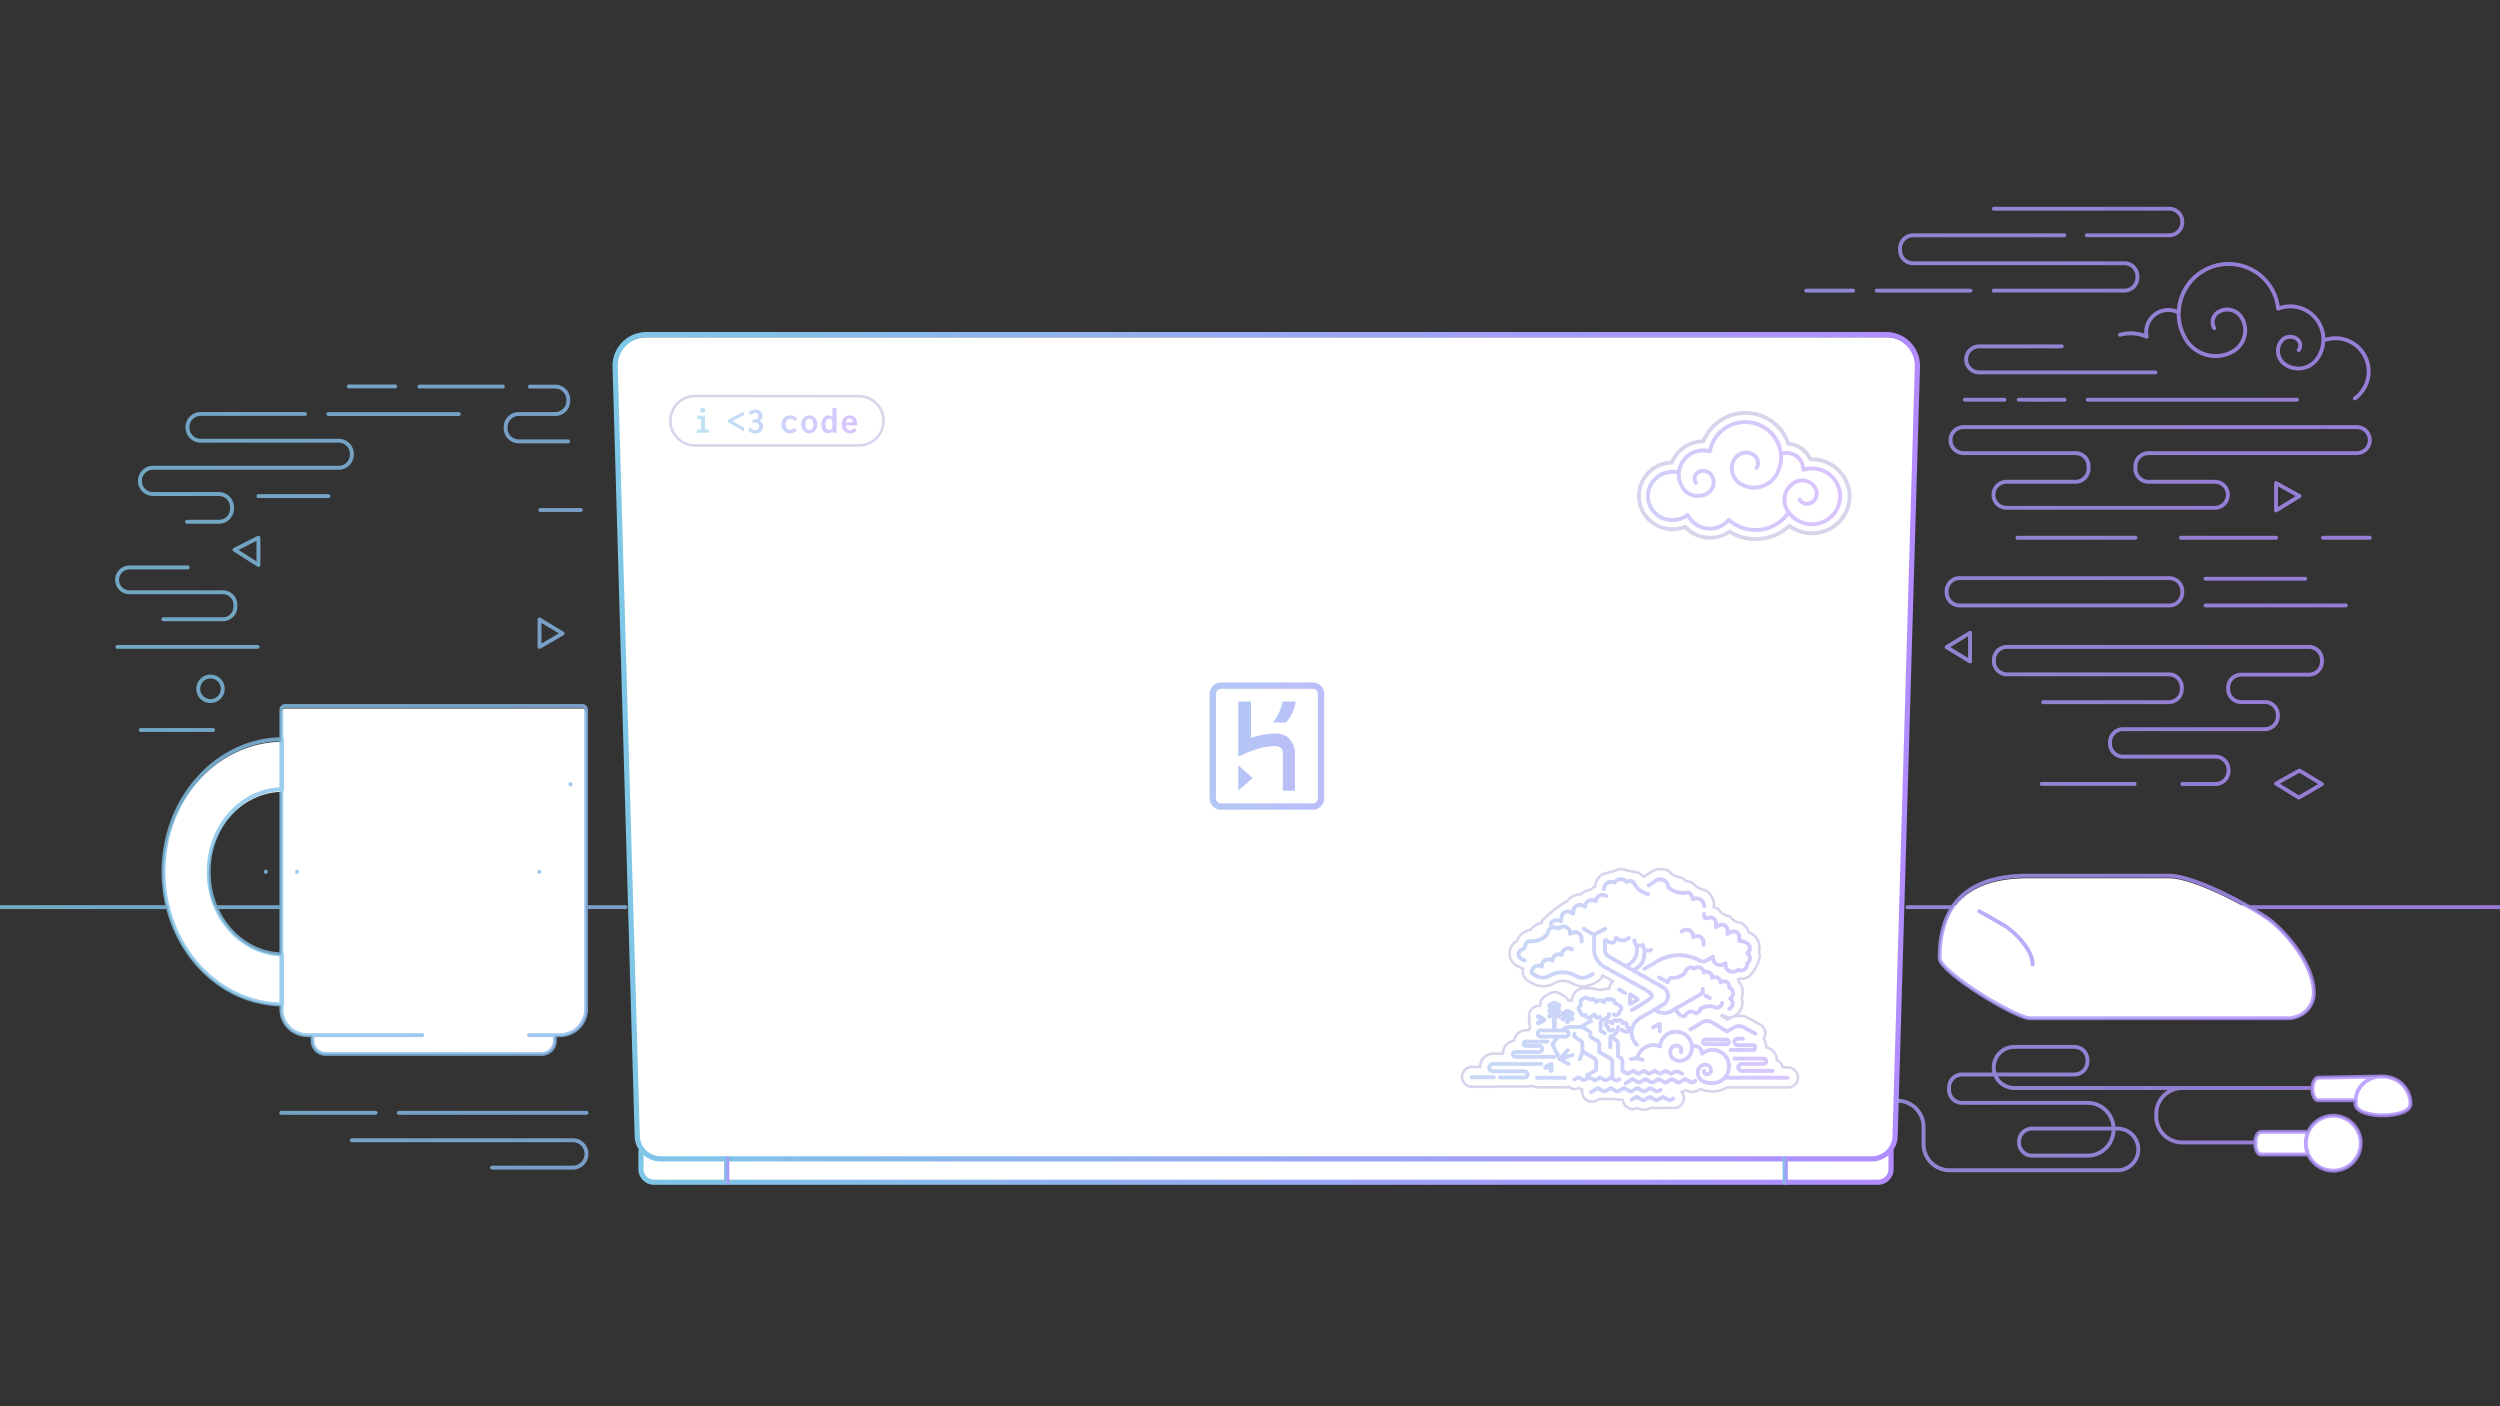 <svg xmlns="http://www.w3.org/2000/svg" xmlns:xlink="http://www.w3.org/1999/xlink" viewBox="0 0 1920 1080"><rect x="0" y="0" width="1920" height="1080" fill="#333333" stroke="none"/><defs><style>.cls-1{fill:#fff;}.cls-2{opacity:0.7;}.cls-3{fill:url(#linear-gradient);}.cls-4{fill:url(#linear-gradient-2);}.cls-5{fill:url(#linear-gradient-3);}.cls-6{fill:url(#linear-gradient-4);}.cls-10,.cls-11,.cls-12,.cls-13,.cls-14,.cls-15,.cls-7,.cls-9{fill:none;stroke-linecap:round;stroke-linejoin:round;}.cls-7,.cls-9{stroke:#7673c0;opacity:0.3;}.cls-10,.cls-13,.cls-7{stroke-width:3px;}.cls-10,.cls-8{opacity:0.5;}.cls-8{fill:url(#New_Gradient_Swatch_2);}.cls-9{stroke-width:2px;}.cls-10{stroke:url(#linear-gradient-5);}.cls-11,.cls-14,.cls-15{stroke-width:3.98px;}.cls-11{stroke:url(#New_Gradient_Swatch_2-2);}.cls-12{stroke-width:4px;stroke:url(#New_Gradient_Swatch_2-3);}.cls-13{opacity:0.8;stroke:url(#New_Gradient_Swatch_2-4);}.cls-14{stroke:url(#New_Gradient_Swatch_2-5);}.cls-15{stroke:url(#New_Gradient_Swatch_2-6);}</style><linearGradient id="linear-gradient" x1="929" y1="573" x2="1017" y2="573" gradientUnits="userSpaceOnUse"><stop offset="0" stop-color="#93aff0"/><stop offset="1" stop-color="#9ea2f6"/></linearGradient><linearGradient id="linear-gradient-2" x1="951" y1="597.5" x2="962" y2="597.5" xlink:href="#linear-gradient"/><linearGradient id="linear-gradient-3" x1="951" x2="994.52" xlink:href="#linear-gradient"/><linearGradient id="linear-gradient-4" x1="977.4" y1="546.84" x2="994.98" y2="546.84" xlink:href="#linear-gradient"/><linearGradient id="New_Gradient_Swatch_2" x1="535.2" y1="323.12" x2="658.2" y2="323.12" gradientUnits="userSpaceOnUse"><stop offset="0" stop-color="#7ec7e6"/><stop offset="1" stop-color="#b28cff"/></linearGradient><linearGradient id="linear-gradient-5" x1="1128.61" y1="584.55" x2="1414.73" y2="584.55" gradientUnits="userSpaceOnUse"><stop offset="0" stop-color="#8db6ed"/><stop offset="0.91" stop-color="#b28cff"/></linearGradient><linearGradient id="New_Gradient_Swatch_2-2" x1="490.32" y1="896" x2="1454.3" y2="896" xlink:href="#New_Gradient_Swatch_2"/><linearGradient id="New_Gradient_Swatch_2-3" x1="470.42" y1="573.5" x2="1474.58" y2="573.5" xlink:href="#New_Gradient_Swatch_2"/><linearGradient id="New_Gradient_Swatch_2-4" x1="-1.5" y1="529.67" x2="1921.61" y2="529.67" xlink:href="#New_Gradient_Swatch_2"/><linearGradient id="New_Gradient_Swatch_2-5" x1="1369.05" y1="899" x2="1373.03" y2="899" xlink:href="#New_Gradient_Swatch_2"/><linearGradient id="New_Gradient_Swatch_2-6" x1="556.09" y1="899" x2="560.07" y2="899" xlink:href="#New_Gradient_Swatch_2"/></defs><title>Artboard 1 copy 4</title><g id="white_masking" data-name="white masking"><path class="cls-1" d="M1448.58,259H496.42a24,24,0,0,0-24,24l11,410.58h0l6,179.82a17.93,17.93,0,0,0,2.84,8.72v16.23a10,10,0,0,0,10,9.95h940.09a10,10,0,0,0,10-9.95V882.52a17.9,17.9,0,0,0,3.11-9.23l4.85-179.71h0L1472.58,283A24,24,0,0,0,1448.58,259Z"/><path class="cls-1" d="M1745.79,709c-3.35-2.9-11.55-8.19-21.69-13.83h-2.91c-18.55-10.07-42.38-20.67-55.58-20.67H1557.69c-23.45,0-43.45,5.56-55.57,20.67h-1.22c-7.12,9.7-11.21,23-11.21,41h0c0,10.64,58.3,46.18,69.35,46.18H1757c11,0,20-8.62,20-19.26h0C1777,743.22,1760,721.35,1745.79,709Z"/><path class="cls-1" d="M447.1,544.15h-228a3,3,0,0,0-3,3v22.53c-50.13.87-90.53,46.13-90.53,101.87a113,113,0,0,0,2.17,22h.32c9.52,44.37,45.23,77.49,88,78.23v3.54a20,20,0,0,0,20,20h4v4a10,10,0,0,0,10,10h166a10,10,0,0,0,10-10v-4h4a20,20,0,0,0,20-20V547.15A3,3,0,0,0,447.1,544.15Zm-231,149.43v39.78c-22.92-.63-42.48-16.17-51.11-38.18h-.61a69.22,69.22,0,0,1-4.12-23.63c0-34.52,24.87-62.56,55.84-63.42Z"/></g><g id="ecosystem"><g class="cls-2"><path class="cls-3" d="M1008.2,524.11H937.81a8.8,8.8,0,0,0-8.81,8.81v80.16a8.81,8.81,0,0,0,8.81,8.81h70.39a8.83,8.83,0,0,0,8.8-8.8V532.92a8.8,8.8,0,0,0-8.81-8.81m0,92.89H937.8a3.92,3.92,0,0,1-3.91-3.91V532.91A3.92,3.92,0,0,1,937.8,529h70.4a3.92,3.92,0,0,1,3.91,3.91v80.18A3.92,3.92,0,0,1,1008.2,617Z"/><polygon class="cls-4" points="951 607.25 962 597.52 951 587.74 951 607.25"/><path class="cls-5" d="M990.75,567.7c-2-2-5.58-4.35-11.64-4.35a61.4,61.4,0,0,0-18.33,3.32V538.78H951v42.34l6.9-3.13c.1,0,11.26-5,21.2-5,4.95,0,6.07,2.74,6.12,5v29.23h9.29V578a14.79,14.79,0,0,0-4.2-10.27"/><path class="cls-6" d="M977.4,554.91h10.13A29.21,29.21,0,0,0,995,538.78h-9.93a39.3,39.3,0,0,1-7.44,16.13"/></g><path class="cls-7" d="M1412.63,361.84a28.78,28.78,0,0,0-20.23-9.06c-.68,0-1.35,0-2,0a19.76,19.76,0,0,0-3.75-5.64,20.08,20.08,0,0,0-13.27-6.29,33.67,33.67,0,0,0-13-17.48,34.85,34.85,0,0,0-52.2,15.55h0a26,26,0,0,0-14.89,4.69l0,0c-.41.28-.8.58-1.19.89l-.41.33c-.33.28-.66.55-1,.84l-.31.28c-.4.37-.78.76-1.16,1.16l-.28.3q-.45.49-.87,1l-.28.33q-.46.6-.9,1.23l-.41.6c-.14.22-.28.44-.41.66a24.68,24.68,0,0,0-2,4,25.82,25.82,0,0,0-25.39,24.84,25.3,25.3,0,0,0,6.93,18.22,25.9,25.9,0,0,0,18.2,8.16,26.54,26.54,0,0,0,10.38-1.83,26.11,26.11,0,0,0,34.12,3.66,37.63,37.63,0,0,0,18.93,5.72l1.14,0a37.57,37.57,0,0,0,25.85-10.2,29,29,0,0,0,6.63,3.71l.48.18,1.26.45,1,.3.54.15c.49.14,1,.25,1.49.36l.45.09c.52.1,1,.19,1.57.27l.4.05c.53.06,1.07.12,1.61.16l.36,0,.79,0h.4l.5,0,.5,0h.21a28.93,28.93,0,0,0,12.25-3.05,7.69,7.69,0,0,0,.69-.39,28.4,28.4,0,0,0,15.1-24.15A28.08,28.08,0,0,0,1412.63,361.84Z"/><path class="cls-8" d="M535.2,332.39v-2.52h3.15v-8.05h-3V319.3h6.14v10.57h2.86v2.52Zm3.53-15.62a1.9,1.9,0,0,1-.71-.67,1.85,1.85,0,0,1,.29-2.26,1.93,1.93,0,0,1,1.41-.52,1.91,1.91,0,0,1,1,.25,2,2,0,0,1,.74.69,1.68,1.68,0,0,1,.27.92,1.7,1.7,0,0,1-.27.92,2,2,0,0,1-.74.67,1.92,1.92,0,0,1-1,.26A2,2,0,0,1,538.73,316.77Zm32.63,14.52-12.25-7.17v-1.63l12.16-6.42v2.78l-8.75,4.48,8.84,5Zm13.82-6.67a4.63,4.63,0,0,1,.84,2.87,5.51,5.51,0,0,1-.71,2.76,5,5,0,0,1-2,1.95,7.43,7.43,0,0,1-8.61-1.63L576,328h0l0,0a3.87,3.87,0,0,0,1.6,1.71,5.5,5.5,0,0,0,2.56.52,2.61,2.61,0,0,0,2-.77,2.93,2.93,0,0,0,.72-2.07,2.63,2.63,0,0,0-.79-2.1,4,4,0,0,0-2.66-.69c-.44,0-.92,0-1.46.08v-2.53h.59a4.86,4.86,0,0,0,3-.69,2.41,2.41,0,0,0,.84-1.95,2.32,2.32,0,0,0-.59-1.64,2.21,2.21,0,0,0-1.68-.63,4.58,4.58,0,0,0-1.75.33,5.93,5.93,0,0,0-1.67,1.13l-1.77-1.8a6.32,6.32,0,0,1,2.33-1.78,7.09,7.09,0,0,1,2.83-.58,6.41,6.41,0,0,1,2.84.61,4.72,4.72,0,0,1,1.93,1.67,4.28,4.28,0,0,1,.7,2.38,4.1,4.1,0,0,1-.72,2.43,4.28,4.28,0,0,1-1.72,1.47A4.28,4.28,0,0,1,585.18,324.62Zm-9.25,3.14s0,0,0,0l.11,0-.08.16A.35.35,0,0,1,575.93,327.76Zm.45.15,0,0a.33.33,0,0,1-.14-.07l-.16-.08,0,0,.28.14Zm32.17,1.82a4.6,4.6,0,0,0,1.59-1.32l1.82,2.1a6.61,6.61,0,0,1-2.37,1.76,7,7,0,0,1-2.79.57,6.61,6.61,0,0,1-3.42-.89,6.19,6.19,0,0,1-2.35-2.46,7.82,7.82,0,0,1,0-7.05,6.34,6.34,0,0,1,2.36-2.51,6.51,6.51,0,0,1,3.44-.92,7.06,7.06,0,0,1,3,.66,5.25,5.25,0,0,1,2.21,1.86l-1.75,2.06v0h0a3.94,3.94,0,0,0-1.39-1.49,4.06,4.06,0,0,0-2.07-.48,3,3,0,0,0-1.75.55,3.69,3.69,0,0,0-1.24,1.54,5.43,5.43,0,0,0-.46,2.3,5.11,5.11,0,0,0,.43,2.18,3.37,3.37,0,0,0,1.21,1.44,3.27,3.27,0,0,0,1.78.5A3.9,3.9,0,0,0,608.55,329.73Zm1.37-6.17s0,0,0,0,.15.06.28.19l-.06.07-.25-.21Zm.47.24s0,0,0,0-.08,0-.15-.11l.08-.1Zm8,8.15a6.22,6.22,0,0,1-2.25-2.48,7.83,7.83,0,0,1-.82-3.61,7.21,7.21,0,0,1,.84-3.47,6.35,6.35,0,0,1,2.26-2.47,5.84,5.84,0,0,1,6.26,0,6.35,6.35,0,0,1,2.26,2.47,7.21,7.21,0,0,1,.84,3.47,7.71,7.71,0,0,1-.82,3.61,6.22,6.22,0,0,1-2.25,2.48,6.05,6.05,0,0,1-6.32,0Zm4.78-2.2a3.44,3.44,0,0,0,1.06-1.56,6.66,6.66,0,0,0,.37-2.33,6.45,6.45,0,0,0-.37-2.32,3.27,3.27,0,0,0-1.06-1.49,2.66,2.66,0,0,0-1.62-.52,2.55,2.55,0,0,0-1.57.52,3.38,3.38,0,0,0-1,1.5,6.42,6.42,0,0,0-.38,2.31,6.74,6.74,0,0,0,.37,2.35,3.39,3.39,0,0,0,1,1.55,2.43,2.43,0,0,0,1.6.55A2.51,2.51,0,0,0,623.2,329.75Zm10.35,2.3a5.12,5.12,0,0,1-2-2.28,9.65,9.65,0,0,1,0-7.46,5.91,5.91,0,0,1,2-2.45,4.94,4.94,0,0,1,2.77-.85,4.12,4.12,0,0,1,1.61.37,4.27,4.27,0,0,1,1.41.95v-6.86h3.43v.31a.7.7,0,0,0-.19.37,2.91,2.91,0,0,0,0,.66l-.06,16a5.39,5.39,0,0,0,.06.85,2.4,2.4,0,0,0,.24.73h-3.05a1.75,1.75,0,0,1-.22-.67,7.05,7.05,0,0,1,0-.91,3,3,0,0,1-1.3,1.5,3.71,3.71,0,0,1-1.83.5A5.42,5.42,0,0,1,633.55,332.05Zm5.86-6.36a6.86,6.86,0,0,0-.55-3,2,2,0,0,0-1.94-1.12,2.4,2.4,0,0,0-2.21,1.23A6.2,6.2,0,0,0,634,326a5.81,5.81,0,0,0,.43,2.41,3.17,3.17,0,0,0,1.08,1.36,2.37,2.37,0,0,0,1.35.43Q639.41,330.2,639.41,325.69ZM649.59,332a5.86,5.86,0,0,1-2.32-2.36,7.5,7.5,0,0,1-.84-3.64,8.21,8.21,0,0,1,.79-3.71,5.83,5.83,0,0,1,2.21-2.44,6,6,0,0,1,3.19-.86,5.57,5.57,0,0,1,2.84.74,5.09,5.09,0,0,1,2,2.17,7.53,7.53,0,0,1,.74,3.49c0,.22,0,.53-.05.93l0,.38h-8.58a4.38,4.38,0,0,0,1.12,2.71,3,3,0,0,0,2.19.91,4.35,4.35,0,0,0,1.82-.42,4.08,4.08,0,0,0,1.51-1.17l1.73,1.74a6.2,6.2,0,0,1-4.95,2.35A6.81,6.81,0,0,1,649.59,332Zm5.48-7.6a3.52,3.52,0,0,0-.33-1.52,2.69,2.69,0,0,0-.91-1.11,2.35,2.35,0,0,0-1.38-.42,2.42,2.42,0,0,0-1.9.83,3.88,3.88,0,0,0-.91,2.22Z"/><path class="cls-9" d="M514.87,323.06v.12a18.92,18.92,0,0,0,18.92,18.92H659.61a18.92,18.92,0,0,0,18.92-18.92h0a18.92,18.92,0,0,0-18.9-18.92l-125.83-.12A18.93,18.93,0,0,0,514.87,323.06Z"/><path class="cls-10" d="M1348.22,407h-.93a30.56,30.56,0,0,1-19.56-7.79,19,19,0,0,1-31.58-3.79,19.05,19.05,0,0,1-12.28,4,18.82,18.82,0,0,1-13.27-5.93,18.28,18.28,0,0,1-5-13.17h0a18.93,18.93,0,0,1,23.7-17.37,18.77,18.77,0,0,1,18.78-17h.57a19.33,19.33,0,0,1,4.55.69,27.59,27.59,0,0,1,54.52,1.85,13.22,13.22,0,0,1,13.73,3.45,12.67,12.67,0,0,1,3.48,8.83,22.07,22.07,0,0,1,22.52,5.86,21.09,21.09,0,0,1,5.78,15.18,21.61,21.61,0,0,1-21.73,20.75h-.66a21.89,21.89,0,0,1-17.16-9.12A30.4,30.4,0,0,1,1348.22,407Zm.87-47.6a7.5,7.5,0,0,0,.78-5.78,7.64,7.64,0,0,0-3.64-4.67,10.53,10.53,0,0,0-14.22,3.79,13.72,13.72,0,0,0-1.43,10.6,14,14,0,0,0,6.68,8.57,19.94,19.94,0,0,0,26.91-7.14,26.72,26.72,0,0,0-10-36.93m27.91,55.72a6.41,6.41,0,0,0,8.54,2.74,8.32,8.32,0,0,0,4.22-4.89,8.18,8.18,0,0,0-.53-6.32A11.51,11.51,0,0,0,1379,370.2a15.39,15.39,0,0,0-7.83,9.05,15.16,15.16,0,0,0,1,11.71,22,22,0,0,0,29.24,9.34m-104.15-50.87a18.35,18.35,0,0,0-4.39,25.89,13.82,13.82,0,0,0,19,3.13,9.76,9.76,0,0,0,2.33-13.77,7.54,7.54,0,0,0-10.38-1.71,5.54,5.54,0,0,0-1.32,7.82M1266.23,680l5.52-3.64a6.09,6.09,0,0,1,9.44,4.81v.28a17.13,17.13,0,0,0,15.3,3.84,6,6,0,0,1,3.5,5.1v.19a6.09,6.09,0,0,1,8.85,5.3m-43.17-8.81v-.46a16.06,16.06,0,0,1-11.21-9.27,5.43,5.43,0,0,0-5.31,0v0a5.59,5.59,0,0,0-9.13.46l-.07.11a5.58,5.58,0,0,0-8.17,4.95m20.6,88a.36.36,0,0,1-.2.06.42.42,0,0,1-.21-.06.4.4,0,0,1-.2-.35v-6.36a.39.39,0,0,1,.21-.35.4.4,0,0,1,.42,0l5.21,3.35a.39.39,0,0,1,.18.35.4.4,0,0,1-.2.34Zm.78,4.93c7.66-4.51,7.56-4.34,8.19-4.82,1.56-1.19,7.25-4.24,7.25-6.19s-5.4-5-7.73-6.31l-28.12-15.55c-.07,0-9.26-4.56-8.5-15.42v-9.64l-8-4.55m8.36,4.41,8.18-4.45m30.15,30.81,10.4-6.09a32,32,0,0,1,31.66-.39l.15.09a5.5,5.5,0,0,0,5.39,0l5-2.88.15,1.48a5.48,5.48,0,0,0,8.19,4.17l1.3-.74v1.26a5.45,5.45,0,0,0,2.69,4.69,5.51,5.51,0,0,0,2.79.77,5.58,5.58,0,0,0,2.62-.67l1.69-.92a4.72,4.72,0,0,0,6.72-4.22v-.78a4.63,4.63,0,0,0,.26-7.85,4.63,4.63,0,0,0-.42-7.74l-.15-.09a9.37,9.37,0,0,0-5.63-1.48v-3.09a4.31,4.31,0,0,0-6.41-3.77l-2.6,1.45,0-2.81a4.32,4.32,0,0,0-6.5-3.77l-2.38,1.4v-3.18a4.31,4.31,0,0,0-6.34-3.81,1.91,1.91,0,0,1-2.82-1.68v-1.62m-75-13.71a5.31,5.31,0,0,0-8.19,4.11l-.36-.2a5.3,5.3,0,0,0-7.91,4.39l-1.27-.73a5.2,5.2,0,0,0-7.8,4.5v1.53l-1.75-1a4.82,4.82,0,0,0-7.24,3.79l-.21,2.79-2.7-.5a4.66,4.66,0,0,0-5.3,3.2m117.4,15.5v-1.63a5,5,0,0,0-7.6-4.25l-.44.27-.07-1.17a5,5,0,0,0-7.58-4l-1.29.79m-55.82,63.23a.4.4,0,0,1,.4.4,2.29,2.29,0,0,1-1.15,2l-4.76,2.75a1.49,1.49,0,0,0-.74,1.26l-.1,6.49,3.19,1.87m7-14.54.59.33a2.41,2.41,0,0,0,3.62-2.1v-.45l.34-.2a2.35,2.35,0,0,0,1.2-2.09,2.39,2.39,0,0,0-1.21-2.09l-4-2.27v-.31a2.4,2.4,0,0,0-3.68-2.05l-.31.19-.32-.2a2.41,2.41,0,0,0-3.69,1.92l-2-1.15a2.43,2.43,0,0,0-2.42,0l-1.91,1.1a2.41,2.41,0,0,0-3.61-2l-.45.25-2.3-1.39a2.42,2.42,0,0,0-2.44,0l-1.6.91a2.41,2.41,0,0,0-1.22,2.15l.05,2.69-.46.27a2.41,2.41,0,0,0,0,4.2l.35.2v.42a2.41,2.41,0,0,0,3.62,2.09h0a2.41,2.41,0,0,0,3.71,1.78l3.41-2a2.42,2.42,0,0,0,3.6,2.06l.59-.33m16.45,9.94,2.65,1.43a2.08,2.08,0,0,0,2.07-3.61l-.67-.41v-.8a2.09,2.09,0,0,0-1-1.77,2.05,2.05,0,0,0-2.06,0l-.33.19v-.26a2.08,2.08,0,0,0-3.12-1.81l-.66.38-.6-.35a2.09,2.09,0,0,0-3.14,1.84v.2l-2-1.11a2.11,2.11,0,0,0-2.08,0,2.08,2.08,0,0,0,0,3.6l.65.38v.73a2.08,2.08,0,0,0,1,1.8,2,2,0,0,0,2.07,0l.88-.49M1328,774.81a.39.39,0,0,0,.18,0,4.7,4.7,0,0,0,.58-8,4.69,4.69,0,0,0,0-8l-.56-.34,0-.5a4.2,4.2,0,0,0-2-3.71,4.16,4.16,0,0,0-4.2-.14l-.67.35a4.22,4.22,0,0,0-6.47-3.4v-.55a4.23,4.23,0,0,0-6.43-3.6l-.05,0v0a4.23,4.23,0,0,0-6.76-3.27l-.5.38-.17-.11a4.22,4.22,0,0,0-6.66,2.94,12.73,12.73,0,0,1-11,4.1,4.67,4.67,0,0,0-2.41,3.51l-6.82-3.83M1214.77,723v-1.88a5.22,5.22,0,0,0-7.82-4.53l-1.06.6V717a5.23,5.23,0,0,0-8-4.65l-1.19.74a5.22,5.22,0,0,0-8.2,4.11,15.12,15.12,0,0,1-14.27,5.49,6,6,0,0,0-3.18,5.27l-2.89,1.67a3.81,3.81,0,0,0,.17,6.69l2.43,1.25a.37.37,0,0,0,.18,0m10.07,56a2.2,2.2,0,0,1,2.19-2.19h19.27a2.2,2.2,0,0,1,2.19,2.19v.31a2.2,2.2,0,0,1-2.19,2.19h-19.27a2.2,2.2,0,0,1-2.19-2.19Zm10.23,28.9a.4.4,0,0,0,.41-.4v-4.57a.42.42,0,0,0-.2-.35.43.43,0,0,0-.41,0l-3.92,2.21a.41.41,0,1,0,.39.71l3.33-1.88v3.88A.4.4,0,0,0,1191.28,822.48Zm134.89-24h-16.68A1.47,1.47,0,0,0,1308,800v.44a1.47,1.47,0,0,0,1.47,1.48h16.68a1.48,1.48,0,0,0,1.48-1.48V800A1.48,1.48,0,0,0,1326.17,798.5Zm-118.85-69.4a5.08,5.08,0,0,0-7.77,4.31v0a5.08,5.08,0,0,0-7.27,4.43l-.38-.24a5.07,5.07,0,0,0-7.76,4.31v.51a5.07,5.07,0,0,0-7.71,4.34v.44a.39.39,0,0,0,.19.34l3.09,1.89a9.87,9.87,0,0,0,10.18.09,20.08,20.08,0,0,1,20.47.05,10,10,0,0,0,5.08,1.39,9.88,9.88,0,0,0,4.86-1.27l2.93-1.63m19.48,40.68c0,2.22-1.24,5-3.15,6.12l-2.76,1.37h0s0,0,0,0,0,0,0,0,0,0,0,0h0s0,0,0,0l-.13,8m.13-8,4,2.34a3.75,3.75,0,0,1,1.88,3.28l0,9.29,1.69,1.12a3.78,3.78,0,0,1,1.68,3.14v7.09l.08,0,3,1.75a1.93,1.93,0,0,0,1.92,0l3-1.75a.41.41,0,0,1,.4,0l3,1.75a1.93,1.93,0,0,0,1.92,0l3-1.75a.43.43,0,0,1,.41,0l3,1.75a2,2,0,0,0,1.93,0l3-1.75a.43.43,0,0,1,.41,0l3,1.75a1.93,1.93,0,0,0,1.92,0l3-1.75a.41.41,0,0,1,.4,0l3,1.75a1.93,1.93,0,0,0,1.92,0l1.26-.73a4.09,4.09,0,0,1,4-.08l2.3,1.2M1302,830l-1.51.88a2.41,2.41,0,0,1-2.41,0l-3.66-2.11a.36.36,0,0,0-.4,0l-3.66,2.11a2.39,2.39,0,0,1-2.4,0l-3.66-2.11a.41.41,0,0,0-.4,0l-3.66,2.11a2.41,2.41,0,0,1-2.41,0l-3.65-2.11a.38.38,0,0,0-.41,0l-3.65,2.11a2.41,2.41,0,0,1-2.41,0l-3.66-2.11a.36.36,0,0,0-.4,0l-3.66,2.11a2.41,2.41,0,0,1-2.41,0l-3.65-2.11a.4.4,0,0,0-.42,0l-4.85,3.14M1285,843.71l-1.52.87a2.41,2.41,0,0,1-2.41,0l-3.65-2.11a.43.43,0,0,0-.41,0l-3.65,2.11a2.41,2.41,0,0,1-2.41,0l-3.66-2.11a.41.41,0,0,0-.4,0l-3.66,2.11a2.41,2.41,0,0,1-2.41,0l-3.65-2.11a.43.43,0,0,0-.41,0l-3.65,2.11M1209,829.09l3.06-1.7a.38.38,0,0,1,.4,0l3,1.79a1.94,1.94,0,0,0,1.92,0l3.06-1.71a.38.38,0,0,1,.4,0l3,1.79a2,2,0,0,0,1.93,0l3-1.7a.38.38,0,0,1,.4,0l3,1.79a1.93,1.93,0,0,0,1.92,0l3-1.7a.43.43,0,0,1,.41,0l.77.46V815.5a3,3,0,0,0-1.48-2.56l-8.36-4.83a.42.42,0,0,1-.2-.35V801.9a3,3,0,0,0-1.49-2.57l-5.1-2.91a.38.38,0,0,1-.2-.36l0-1.88a3,3,0,0,0-1.45-2.59l-4.83-2.86-10.73,0a4.82,4.82,0,0,0-3.63,1.68m14.3-2.53a.35.35,0,0,1,.17,0l6.58-3.76m17.21,44.57,1.42.85a1.91,1.91,0,0,0,1.92,0l1.27-.7M1197,772.64a.46.46,0,0,0,.2.05.39.39,0,0,0,.35-.2.42.42,0,0,0-.15-.56l-3.55-2h0l-.14,0h0a.23.23,0,0,0-.14,0h0l-.1,0-3.51,2a.41.41,0,0,0,.41.7l2.9-1.68v3.12L1190,776a.42.42,0,0,0-.15.56.42.42,0,0,0,.36.2.41.41,0,0,0,.2-.06l2.88-1.66v3l-3.29,1.9a.41.41,0,1,0,.41.7l2.88-1.67v9.34a.41.41,0,1,0,.81,0V778.9l3,1.8a.4.4,0,1,0,.42-.69l-3.37-2.06V775l2.89,1.65a.4.4,0,0,0,.55-.16.41.41,0,0,0-.15-.55l-3.29-1.87V771ZM1207.2,779a.37.37,0,0,0,.2,0,.39.39,0,0,0,.35-.2.39.39,0,0,0-.15-.55l-3.55-2h0a.35.35,0,0,0-.13,0h0a.37.37,0,0,0-.23,0l-3.51,2a.41.41,0,0,0-.15.56.4.4,0,0,0,.55.14l2.91-1.68v3.13l-3.29,1.89a.41.41,0,0,0-.15.56.39.39,0,0,0,.35.2.46.46,0,0,0,.2-.05l2.89-1.67v3.2a.41.41,0,1,0,.81,0v-3.2l2.88,1.64a.41.41,0,0,0,.4-.71l-3.28-1.87v-3.12Zm80.6-2.11,1.57,1.77a5,5,0,0,0,3.74,1.7,5.15,5.15,0,0,0,1.1-.12,5,5,0,0,1,8.07-2,5,5,0,0,0,3.79-3.39l.1-.31a13.72,13.72,0,0,1,12.58-.44,5,5,0,0,0,3.78-3.53l.09-.32m-12.81-5.48,3.3,1.72M1248,762.61l-4.51-2.67m-62.27,25.9a.39.39,0,0,0,.35.2.41.41,0,0,0,.2-.06l4-2.35a.41.41,0,0,0,.21-.35.43.43,0,0,0-.2-.35l-4-2.48a.41.41,0,1,0-.43.69l3.48,2.13-3.47,2A.41.41,0,0,0,1181.24,785.84Zm-34.11,41.51h-17m71.7.4h-21.47m15.13-30.08-3.21,4.28,5.53,11.38,6.18-6.7m-6.13,6.84,9.76-3.21m-9.76,3.21,6.75,3.59m14.35,8.76,6.76-4a.39.39,0,0,0,.17-.47l0-5.65a3.77,3.77,0,0,0-1.86-3.25l-8.67-4.85V802a3.07,3.07,0,0,0-1.66-2.9l-4.65-3.2.14-2m4.13,19.53,2-5.59V802m-.6-78.93v-1.88a5.22,5.22,0,0,0-7.82-4.53l-1.06.6V717a5.23,5.23,0,0,0-8-4.65l-1.19.74a5.22,5.22,0,0,0-8.2,4.11,15.12,15.12,0,0,1-14.27,5.49,6,6,0,0,0-3.18,5.27l-2.89,1.67a3.81,3.81,0,0,0,.17,6.69l2.43,1.25m17.69,62.35h-16.3a1.73,1.73,0,0,0-1.85,1.56v.2a1.73,1.73,0,0,0,1.85,1.56h9.64a2.38,2.38,0,1,1,0,4.72h-17.95a1.73,1.73,0,0,0-1.85,1.55v.62a1.72,1.72,0,0,0,1.85,1.55h29.75m-2.35,10.82a.4.4,0,0,0,.41-.4v-4.57a.42.42,0,0,0-.2-.35.43.43,0,0,0-.41,0l-3.92,2.21a.41.41,0,1,0,.39.71l3.33-1.88v3.88A.4.4,0,0,0,1191.28,822.48Zm138-16.18h17.58c.68,0,1.23-.74,1.23-1.64v-.4c0-.91-.55-1.64-1.23-1.64H1334a2.49,2.49,0,0,1,0-4.89h4.46m-63.75-5.63v-5.2a.4.4,0,0,0-.2-.35.38.38,0,0,0-.4,0l-4.57,2.52m32.4,41-1.51.88a2.41,2.41,0,0,1-2.41,0l-3.66-2.11a.36.36,0,0,0-.4,0l-3.66,2.11a2.39,2.39,0,0,1-2.4,0l-3.66-2.11a.41.41,0,0,0-.4,0l-3.66,2.11a2.41,2.41,0,0,1-2.41,0l-3.65-2.11a.38.38,0,0,0-.41,0l-3.65,2.11a2.41,2.41,0,0,1-2.41,0l-3.66-2.11a.36.36,0,0,0-.4,0l-3.66,2.11a2.41,2.41,0,0,1-2.41,0l-3.65-2.11a.4.4,0,0,0-.42,0l-4.85,3.14m26.72,4.94-1.51.88a2.41,2.41,0,0,1-2.41,0l-3.66-2.11a.36.36,0,0,0-.4,0l-3.66,2.11a2.39,2.39,0,0,1-2.4,0l-3.66-2.11a.38.38,0,0,0-.41,0l-3.65,2.11a2.41,2.41,0,0,1-2.41,0l-3.65-2.11a.38.38,0,0,0-.41,0l-3.66,2.11a2.39,2.39,0,0,1-2.4,0l-3.66-2.11a.36.36,0,0,0-.4,0l-3.66,2.11a2.41,2.41,0,0,1-2.41,0l-3.65-2.11a.38.38,0,0,0-.42,0l-4.86,3.14M1332,813h22.51a1.86,1.86,0,0,1,1.86,1.86v.38a1.87,1.87,0,0,1-1.86,1.86h-16.84a2.67,2.67,0,0,0,0,5.34h23.79m-180.19-36.63a.39.39,0,0,0,.35.2.41.41,0,0,0,.2-.06l4-2.35a.41.41,0,0,0,.21-.35.43.43,0,0,0-.2-.35l-4-2.48a.41.41,0,1,0-.43.69l3.48,2.13-3.47,2A.41.41,0,0,0,1181.24,785.84Zm2.35,31.34h-37a2.88,2.88,0,0,0-2.86,2.25,2.81,2.81,0,0,0,2.75,3.37h24.24a2.38,2.38,0,0,1,2.38,2.38h0a2.38,2.38,0,0,1-2.38,2.38h-18.88m-4.66-.22h-17m242.65.4H1324.4a12.66,12.66,0,0,0-17.21-18.51v-.08a5.48,5.48,0,0,0-1.51-4,5.72,5.72,0,0,0-4-1.79,5.9,5.9,0,0,0-2.28.4,12.54,12.54,0,0,0-.4-2.49,12,12,0,0,0-5.71-7.32.59.59,0,0,0-.19,0,12.25,12.25,0,0,0-18.17,9.71,12.69,12.69,0,0,0-5.06-1,12.87,12.87,0,0,0-12.58,10.29c-.51,0-1-.06-1.56,0a13.1,13.1,0,0,0-3.18.5m56.13,9a2.23,2.23,0,0,0,1.84,2.54,3,3,0,0,0,3.44-2.49,4.12,4.12,0,0,0-3.41-4.7,5.88,5.88,0,0,0-4.55,1.17,5.08,5.08,0,0,0-2,3.59,7.85,7.85,0,0,0,2,6.46c2.46,2.49,6.41,2.83,8.4,2.83.48,0,.85,0,1.06,0a12.64,12.64,0,0,0,8.1-3.15.37.37,0,0,0,.15,0M1290.87,808a3.12,3.12,0,0,0,.33-2.42,3.2,3.2,0,0,0-1.53-2,4.52,4.52,0,0,0-6.11,1.62,6,6,0,0,0-.62,4.63,6.1,6.1,0,0,0,2.91,3.74,8.82,8.82,0,0,0,11.91-3.16,12,12,0,0,0,1.65-5.77M1258.1,813a12.65,12.65,0,0,1,3.37,1m86.58-20.11-8.79-4.85a7.52,7.52,0,0,0-7.34,0l-5.68,3.13-11.19-6.9a7.57,7.57,0,0,0-8,0l-8.81,5.42m-41,11.73a12.68,12.68,0,0,1,2.11-20.3l17.78-10.48a7.78,7.78,0,0,0,0-13.43l-41-23.24c-3.74-2.23-3.66-4.88-3.55-8.55,0-.69,0-1.41,0-2.19v-1.81a.4.4,0,0,1,.6-.35l2.8,1.56a3.26,3.26,0,0,0,4.85-2.84.42.42,0,0,1,.2-.35.43.43,0,0,1,.41,0l1.48.87a6.5,6.5,0,0,0,6.7-.07l1.37-.84m-1.55,21.21,2.15-1.4a12.2,12.2,0,0,0,5.54-10.24v-3.2m-1.87-4.68v.49a3.81,3.81,0,0,0,5.56,3.38l.51-.26a.41.41,0,0,1,.39,0,.41.41,0,0,1,.2.35v.24a3.81,3.81,0,0,0,5.83,3.22l.2-.12m-5.06.54v2.67a13,13,0,0,1-5.9,10.92l-1.93,1.27m16.52,31.05,1.52.87a10.26,10.26,0,0,0,10.16,0l24.45-14.11v-3.07"/><path class="cls-9" d="M1373,819.8h-3.86a7.65,7.65,0,0,0-4.53-5.51v-.13a9.9,9.9,0,0,0-8.27-9.76c0-.16,0-.31,0-.47v-.41a9.88,9.88,0,0,0-1.88-5.83c.1-.16.21-.32.3-.49a7.62,7.62,0,0,0-3-10.37L1343,782a14.73,14.73,0,0,0-14.33,0h0l-2,1.09-4.82-3a13.62,13.62,0,0,0,1.42-.58,7.57,7.57,0,0,0,4.92,1.79,7.73,7.73,0,0,0,3.41-.8,11.82,11.82,0,0,0,6.57-10,12.22,12.22,0,0,0-.52-4.28,11.94,11.94,0,0,0,.78-4.23,11.76,11.76,0,0,0-3.25-8.24,10.75,10.75,0,0,0-.56-1.5,13.14,13.14,0,0,0,1.58-.6,12,12,0,0,0,7.08-1.65,30.21,30.21,0,0,0,8.15-14.73,12,12,0,0,0-.69-4.28,11.91,11.91,0,0,0-5.4-13.82l-.15-.09-.06,0a22,22,0,0,0-2.29-1.13,11.42,11.42,0,0,0-5.34-7.09,11.82,11.82,0,0,1-9-5.22,11.25,11.25,0,0,1-8.73-5.42,11.69,11.69,0,0,0-3.61-1.41,7.87,7.87,0,0,0,.19-1.82,13.18,13.18,0,0,0-7-11.45,15.35,15.35,0,0,1-9.5-5.53,13.49,13.49,0,0,0-5-1.24,13.2,13.2,0,0,0-3.79-2.89,13.53,13.53,0,0,1-9.57-5,13.17,13.17,0,0,0-13.36.75l-5.49,3.61c-.26,0-.52-.08-.79-.1a12.87,12.87,0,0,0-3.58-2.86,509.06,509.06,0,0,1-13.79-3,119.73,119.73,0,0,1-13.31,3.88,12.65,12.65,0,0,0-6.17,9.69,12.64,12.64,0,0,0-3.12,2.48,12.4,12.4,0,0,0-5.29,1.69,12.73,12.73,0,0,0-2.5,1.91,12.59,12.59,0,0,0-10.37,5.07,85.13,85.13,0,0,0-19.28,15,7.39,7.39,0,0,0-.31,1.78,13.44,13.44,0,0,0-8.61,5.3,13.79,13.79,0,0,0-4.36,1.47,13.25,13.25,0,0,0-6.1,7l-.12.07a11,11,0,0,0,.48,19.37l2.4,1.22a7.36,7.36,0,0,0,1.94.69,12,12,0,0,0-.2,2.16v.44a7.65,7.65,0,0,0,3.65,6.5l3.08,1.89a17.08,17.08,0,0,0,17.61.15,12.88,12.88,0,0,1,13.11,0,17.18,17.18,0,0,0,17.17.22l2.92-1.63a7.55,7.55,0,0,0,3.61-4.57l8.17,4.52a7.52,7.52,0,0,0-2.85,5.8,9.7,9.7,0,0,0-5.37.84,10,10,0,0,0-2.68,0,34.3,34.3,0,0,0-14.27-.93l-1.6.91a9.63,9.63,0,0,0-4.87,8.14c-.09.14-.18.28-.26.43a7.58,7.58,0,0,0-1.48-.42l-.19,0-.52-.06h-.32a7.61,7.61,0,0,0-3.1-3.33l-3.55-2-.35-.19h0a7.36,7.36,0,0,0-2.2-.71l-.1,0-.51-.06a7.73,7.73,0,0,0-2.58.23l-.41.13a8.1,8.1,0,0,0-1.45.64l-3.5,2a7.62,7.62,0,0,0-3.74,7.55,7.63,7.63,0,0,0-7.53,3.56,7.55,7.55,0,0,0-.92,5.77c0,.22.11.44.18.65a7.65,7.65,0,0,0,.53,6,9.34,9.34,0,0,0-.9,2.62h-1.79a9.81,9.81,0,0,0-9.77,8.14,9.7,9.7,0,0,0-8.42,9.48v.47h-7.57a10,10,0,0,0-10,10s0,.09,0,.13h-6.29a7.63,7.63,0,0,0,0,15.26h17a7.49,7.49,0,0,0,2.6-.47,7.82,7.82,0,0,0,2.06.29h21.26a10,10,0,0,0,3.3-.56,7.56,7.56,0,0,0,4,1.14h21.47a7.54,7.54,0,0,0,2.52-.44,7.68,7.68,0,0,0,2.76,1.44,7.55,7.55,0,0,0,5-.28,9.87,9.87,0,0,0,2.72.85c0,.07,0,.14,0,.22a7.63,7.63,0,0,0,11.61,8l.94-.61a106.23,106.23,0,0,1,18.59.52,7.07,7.07,0,0,0,.91,2.72l.41.7a7.23,7.23,0,0,0,9.71,2.74,10.5,10.5,0,0,0,10.12,0,1165.69,1165.69,0,0,0,20.41-.09l1.52-.88a7.64,7.64,0,0,0,2.78-10.42,7.06,7.06,0,0,0-.8-1.14,10.25,10.25,0,0,0,3.22-1.14,10.48,10.48,0,0,0,10.29-.09l1.18-.68a22.2,22.2,0,0,0,8.78,1.74c.57,0,1,0,1.38,0a19.82,19.82,0,0,0,10.11-3.11H1373a7.63,7.63,0,1,0,0-15.25Z"/><path class="cls-11" d="M1452.31,884.1V898a10,10,0,0,1-10,9.95H502.27a10,10,0,0,1-10-9.95V884.1"/><path class="cls-12" d="M496.42,257h952.16a24,24,0,0,1,24,24l-17.16,591.89a18,18,0,0,1-18,17.11h-930a18,18,0,0,1-18-17L472.42,281A24,24,0,0,1,496.42,257Z"/><path class="cls-1" d="M1772.78,886.63h-36.29c-2.46,0-4.46-3.88-4.46-8.66s2-8.66,4.46-8.66h36.29a20.89,20.89,0,0,0,0,17.32Z"/><circle class="cls-1" cx="1791.96" cy="877.97" r="21.06"/><path class="cls-1" d="M1809.14,845.42c0-9.72,8.4-18.76,20-18.76"/><path class="cls-1" d="M1851.27,847.82c0,11.63-42.13,11.63-42.13,0a20.57,20.57,0,0,1,.22-2.86h-28.88c-2.47,0-4.47-3.88-4.47-8.66s2-8.67,4.47-8.67c0,0,47.64-.88,49.73-.88A21.06,21.06,0,0,1,1851.27,847.82Z"/><path class="cls-13" d="M1569.19,539.25h96.43a10,10,0,0,0,10-10v-1.37a10,10,0,0,0-10-10H1541.33a10,10,0,0,1-10-10v-1.05a10,10,0,0,1,10-10h231.92a10,10,0,0,1,10,10v1.31a10,10,0,0,1-10,10h-52a10,10,0,0,0-10,10v1.05a10,10,0,0,0,10,10h18.15a10,10,0,0,1,10,10V550a10,10,0,0,1-10,10H1630.5a10,10,0,0,0-10,10v1.11a10,10,0,0,0,10,10h71a10,10,0,0,1,10,10v1a10,10,0,0,1-10,10H1676M1693.9,465h107.66M1693.9,444.46h76.44M1639.41,602.07H1568m180-.28,18-10,17.25,10.42-17.72,10.35Zm-1550.17-105H90.23m53.9-61H99.48a9.54,9.54,0,0,0-9.54,9.54h0a9.54,9.54,0,0,0,9.54,9.54h71.76a9.54,9.54,0,0,1,9.54,9.53v1.64a9.54,9.54,0,0,1-9.54,9.53H125.47m18.2-74.84H168.1a10.09,10.09,0,0,0,10.09-10.09v-1.13a10.09,10.09,0,0,0-10.09-10.09H117.54a10.09,10.09,0,0,1-10.09-10.09h0a10.09,10.09,0,0,1,10.09-10.09H260.13a10.09,10.09,0,0,0,10.09-10.09v-.58a10.09,10.09,0,0,0-10.09-10.09h-106A10.09,10.09,0,0,1,144,328.42V328a10.09,10.09,0,0,1,10.09-10.09H234.2m152-21.05H322.11m-18.58-.11H267.88M180.16,422.21l18.32-9.28v20.93ZM198.48,381h53.74m0-63H352.31M1628.23,257.1a29.94,29.94,0,0,1,20.39,1.48,16.3,16.3,0,0,1-.36-3,17,17,0,0,1,25.09-15.44,38.23,38.23,0,0,1,76.25-3.1,25.5,25.5,0,0,1,34.8,23c0,.5,0,1,0,1.47a25.5,25.5,0,0,1,24.14,44.46m-108-53.95a9.18,9.18,0,0,1,3.38-12.54,13.11,13.11,0,0,1,17.9,4.83,18.74,18.74,0,0,1-6.9,25.59,26.77,26.77,0,0,1-36.54-9.87,38.06,38.06,0,0,1,13.91-52.11M1773.67,240a25.5,25.5,0,0,1,5.93,35.56,17.85,17.85,0,0,1-24.89,4.15,12.5,12.5,0,0,1-2.91-17.42,8.75,8.75,0,0,1,12.2-2,6.12,6.12,0,0,1,1.42,8.54m-36.77,427.85h191.46m-455.13,0h34.82m-1049.8,0h30.42m-314.69,0h49.39M0,696.65H129.42M1655.41,286H1520a10,10,0,0,1-10-10h0a10,10,0,0,1,10-10h63.41m20,41H1764m-213.61,0h35.11m-76.5,0h30.33m10,106H1640m-132-85h302a10,10,0,0,1,10,10h0a10,10,0,0,1-10,10H1650a10,10,0,0,0-10,10v2a10,10,0,0,0,10,10h51a10,10,0,0,1,10,10h0a10,10,0,0,1-10,10H1541a10,10,0,0,1-10-10h0a10,10,0,0,1,10-10h53a10,10,0,0,0,10-10v-2a10,10,0,0,0-10-10h-86a10,10,0,0,1-10-10h0A10,10,0,0,1,1508,328Zm167,85h73m18-32-18,11V371Zm18,32h36m-325,84,18-11v22Zm10-53h161a10,10,0,0,1,10,10v1a10,10,0,0,1-10,10H1505a10,10,0,0,1-10-10v-1A10,10,0,0,1,1505,444Zm267.78,442.63h-36.29c-2.46,0-4.46-3.88-4.46-8.66s2-8.66,4.46-8.66h36.29a20.89,20.89,0,0,0,0,17.32ZM1813,878A21.07,21.07,0,1,1,1792,856.91,21.06,21.06,0,0,1,1813,878Zm-3.89-32.55c0-9.72,8.4-18.76,20-18.76m22.09,21.16c0,11.63-42.13,11.63-42.13,0a20.57,20.57,0,0,1,.22-2.86h-28.88c-2.47,0-4.47-3.88-4.47-8.66s2-8.67,4.47-8.67c0,0,47.64-.88,49.73-.88A21.06,21.06,0,0,1,1851.27,847.82ZM1776,835.58H1547a15.8,15.8,0,0,1-15.8-15.8h0A15.8,15.8,0,0,1,1547,804h46.16a10,10,0,0,1,10,10v1.2a10,10,0,0,1-10,10h-86.28a10,10,0,0,0-10,10V837a10,10,0,0,0,10,10h96.32a20,20,0,0,1,20,20.49v.54a20,20,0,0,1-20,19.51h-42.55a10,10,0,0,1-10-10v-.79a10,10,0,0,1,10-10h65.56a16,16,0,0,1,16,16h0a16,16,0,0,1-16,16H1497.28a20,20,0,0,1-20-20V865.42a20,20,0,0,0-20-20m275.21,32H1676a20,20,0,0,1-20-20v-1.84a20,20,0,0,1,20-20h15.6M415,391.69h31M414.36,496.83V475.78l17.72,10.7Zm22-157.87H398.34a10,10,0,0,1-10-10v-1a10,10,0,0,1,10-10h28.07a10,10,0,0,0,10-10v-1.05a10,10,0,0,0-10-10H407M216.59,771.42c-50.36-.57-91-46-91-101.87s40.66-101.31,91-101.88v38.44c-31.2.57-56.33,28.74-56.33,63.44s25.13,62.86,56.33,63.43Zm-12.46-102c0,.06,0,.13,0,.2v-.2Zm234-67.21v.2a1.36,1.36,0,0,0,0-.2Zm-210,67.39v-.17h0A1,1,0,0,0,228.08,669.63Zm186,0a1,1,0,0,0,0-.17h0Zm-209.92-.18c0,.06,0,.13,0,.2v-.2Zm234-67.21v.2a1.36,1.36,0,0,0,0-.2ZM324.19,795H236.1a20,20,0,0,1-20-20V545.15a3,3,0,0,1,3-3h228a3,3,0,0,1,3,3V775a20,20,0,0,1-20,20H406.34m19.74.12v4.31a10,10,0,0,1-10,10h-166a10,10,0,0,1-10-10v-4.31m1505.67-86.46C1760,721,1777,742.82,1777,762.72h0c0,10.64-9,19.26-20,19.26H1559c-11,0-69.35-35.54-69.35-46.18h0c0-48.23,29.34-63.29,68-63.29h107.92C1687,672.51,1736.2,700.29,1745.79,708.61Zm-225.66-8.83,17.11,9.7c9.78,5.33,24.24,20.27,23.8,31.07M1531.33,160.3H1666a10,10,0,0,1,10,10v.38a10,10,0,0,1-10,10h-63.3m-71.49,42.5h100.3a10,10,0,0,0,10-10v-1a10,10,0,0,0-10-10H1469.27a10,10,0,0,1-10-10v-1.46a10,10,0,0,1,10-10h116.11m-144.13,42.5h72.06m-126.11,0h36M171.08,529a9.41,9.41,0,1,1-9.41-9.41A9.41,9.41,0,0,1,171.08,529Zm-7.45,31.65H108.09m342.32,294H306.28m-17.85,0H216m161.9,42.1h62a10.54,10.54,0,0,0,10.53-10.53h0a10.53,10.53,0,0,0-10.53-10.53H270.23"/><line class="cls-14" x1="1371.04" y1="907.95" x2="1371.04" y2="890.05"/><line class="cls-15" x1="558.08" y1="907.95" x2="558.08" y2="890.05"/></g></svg>